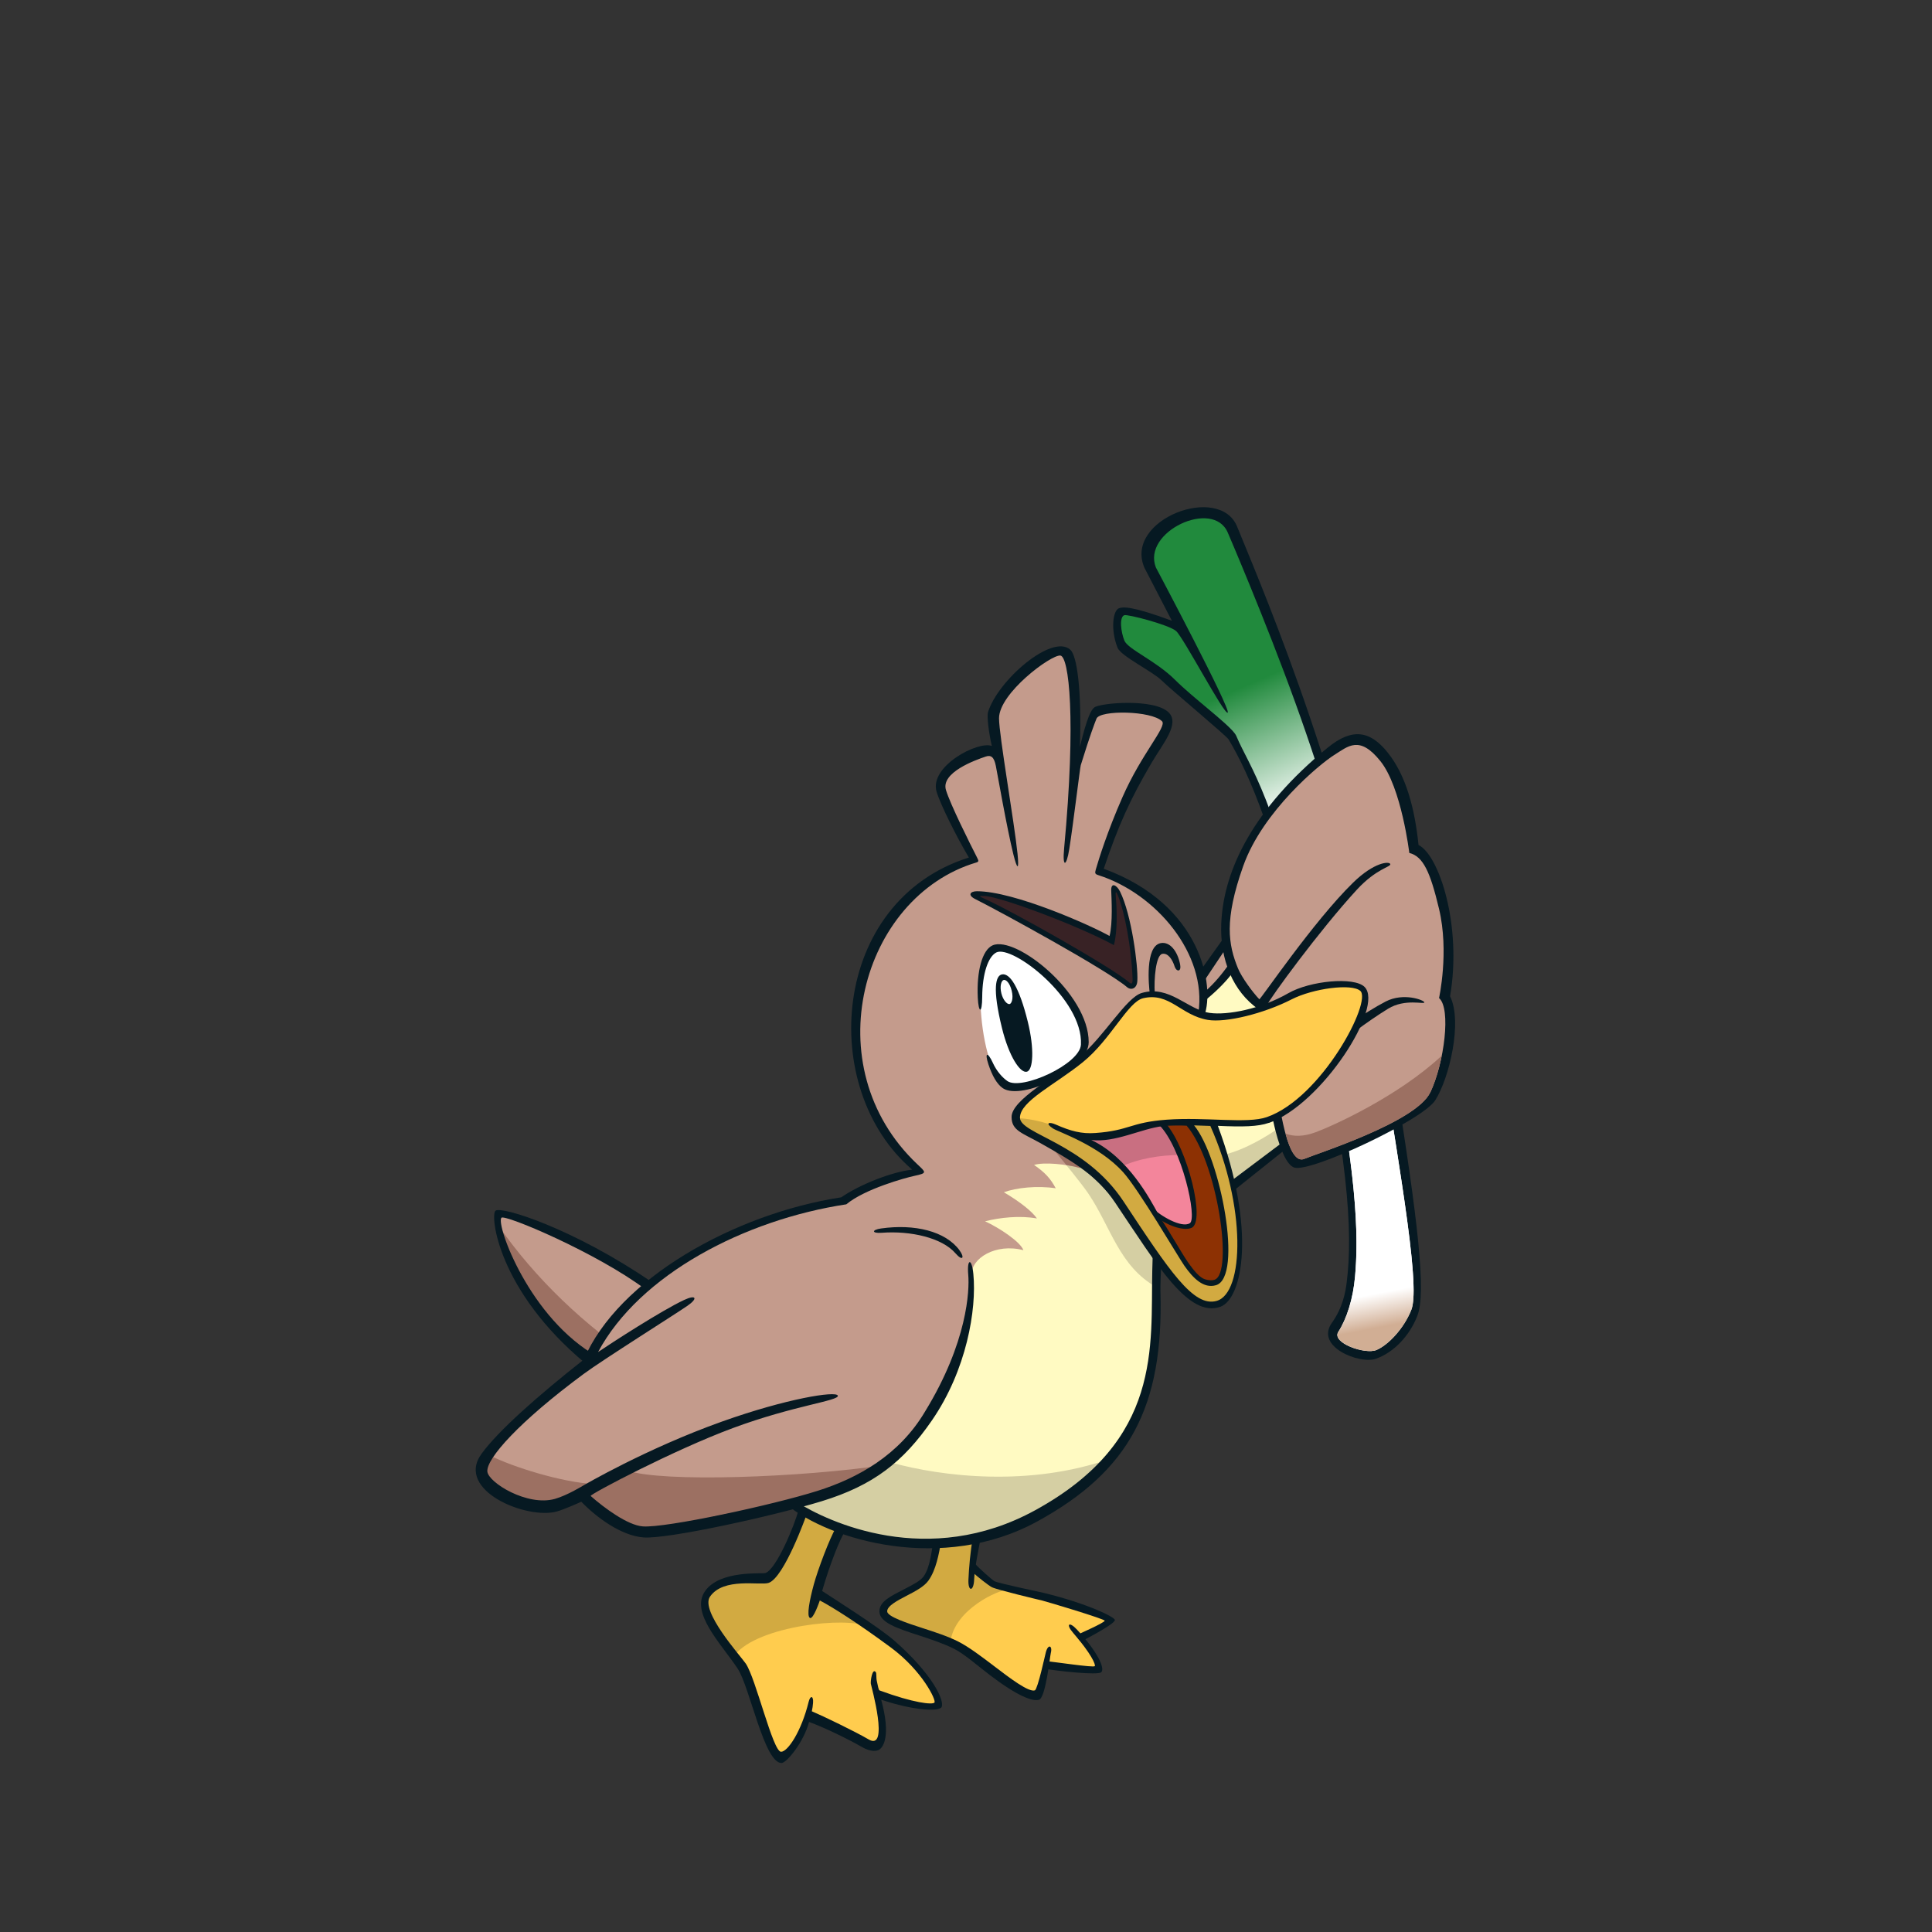 <svg width="800" height="800" viewBox="0 0 800 800" fill="none" xmlns="http://www.w3.org/2000/svg">
<rect x="0" y="0" width="800" height="800" fill="#333333" stroke="none"/>
<g clip-path="url(#clip0_42_65998)">
<path d="M387.713 639.904C387.317 642.264 385.749 651.631 383.464 653.595C381.179 655.559 375.042 659.185 372.134 660.827C369.225 662.47 365.6 665.398 365.675 667.116C365.751 668.834 370.717 672.158 376.93 673.952C383.143 675.746 394.153 679.372 396.513 680.788C398.874 682.205 410.752 690.854 413.83 693.29C416.909 695.726 426.181 702.109 428.692 701.467C431.204 700.825 433.262 689.513 433.262 689.513C440.268 690.608 454.035 692.27 454.828 691.08C455.621 689.891 451.203 681.959 447.596 678.107C451.051 676.464 459.795 671.894 459.549 671.101C459.304 670.307 448.068 665.284 438.777 662.848C429.486 660.412 413.434 656.862 411.243 655.842C409.053 654.822 402.821 648.76 402.821 648.76L404.237 637.033L387.713 639.866V639.904Z" fill="#FFCC4E"/>
<path d="M417.532 658.165C413.434 658.316 395.664 666.191 393.605 679.41C385.9 676.577 376.76 674.065 372.983 672.479C369.207 670.893 365.279 668.853 365.675 667.135C366.072 665.416 368.432 662.414 370.944 661.318C373.456 660.223 381.481 656.748 383.445 653.614C385.409 650.479 387.449 643.227 387.694 639.922L404.218 637.09C403.519 641.49 402.802 648.817 402.802 648.817C402.802 648.817 409.487 655.03 410.431 655.653C411.375 656.276 417.513 658.165 417.513 658.165H417.532Z" fill="#D2AA41"/>
<path d="M401.008 654.142C401.216 649.346 401.782 642.245 402.877 636.58C403.331 634.163 406.522 634.654 406.088 636.825C404.992 642.528 403.557 649.572 403.368 654.142C403.161 659.09 400.8 659.222 401.008 654.142Z" fill="#061922"/>
<path d="M446.085 676.936C446.746 676.577 457.321 671.969 457.434 671.1C457.529 670.42 433.697 663.282 431.638 662.772C429.976 662.376 412.867 658.316 410.695 657.22C409.487 656.616 404.898 653.066 402.443 650.762C401.99 650.346 403.179 646.872 403.765 647.533C405.295 649.289 410.828 654.255 411.81 654.746C413.641 655.672 430.524 659.165 432.11 659.562C450.258 663.981 461.608 669.571 461.645 670.817C461.702 672.498 448.275 679.372 447.633 679.73C447.388 679.863 445.31 677.351 446.085 676.917V676.936Z" fill="#061922"/>
<path d="M432.639 691.023C431.771 690.872 431.978 687.756 432.866 687.813C436.001 688.039 452.883 690.627 453.337 689.909C453.733 689.286 451.92 684.848 444.385 676.161C441.213 672.516 442.667 671.251 445.915 674.745C454.526 684.017 457.661 690.91 455.999 692.439C454.564 693.761 438.229 691.967 432.639 691.004V691.023Z" fill="#061922"/>
<path d="M409.827 693.573C404.766 689.72 399.252 684.829 395.04 682.714C391.018 680.694 385.579 678.824 380.556 677.2C371.152 674.16 364.202 671.761 364.145 667.267C364.089 663.037 369.244 660.752 374.098 658.221C377.308 656.559 381.085 654.69 382.426 652.801C385.183 648.911 385.693 642.547 386.561 637.581C386.769 636.391 386.958 635.277 387.166 634.257C387.335 633.388 388.185 632.841 389.054 632.992C389.923 633.162 390.489 634.012 390.319 634.88C390.111 635.881 389.923 636.976 389.715 638.128C388.79 643.416 387.638 649.988 384.465 654.463C382.671 656.994 379.007 658.901 375.476 660.733C371.661 662.716 367.337 664.963 367.356 667.229C367.375 669.42 375.835 672.158 382.01 674.16C387.147 675.822 392.434 677.54 396.683 679.674C401.159 681.94 406.522 686 411.696 689.947C418.06 694.8 425.973 700.843 428.541 699.937C429.75 699.2 432.715 685.471 433.055 684.187C434.037 680.505 435.906 681.468 435.113 684.489C434.773 685.792 433.017 702.845 430.279 703.808C427.578 704.733 421.044 702.127 409.827 693.573Z" fill="#061922"/>
<path d="M332.155 626.212C331.211 628.252 320.976 652.65 317.917 653.198C314.857 653.746 307.53 653.67 303.678 654.369C299.825 655.068 292.819 657.9 292.272 661.526C291.724 665.152 294.085 672.706 297.389 677.03C300.694 681.355 306.832 688.285 307.927 691.118C309.022 693.95 313.668 707.094 314.857 710.795C316.047 714.497 320.523 728.018 323.355 727.942C326.188 727.867 333.194 715.195 334.44 710.153C339.86 712.74 361.351 723.844 362.918 722.9C364.486 721.956 365.996 715.195 364.882 709.757C363.768 704.318 362.994 701.58 362.994 701.58C368.413 703.789 387.392 707.944 388.242 706.055C389.092 704.167 384.314 693.781 375.967 686.548C367.62 679.315 357.404 671.912 350.719 667.663C344.034 663.414 338.444 659.317 338.444 659.317C341.503 651.064 348.037 633.275 348.037 633.275L332.137 626.193L332.155 626.212Z" fill="#FFCC4E"/>
<path d="M359.16 673.593C350.813 669.193 313.913 673.272 304.471 685.075C299.523 678.937 291.139 669.609 292.442 663.131C293.745 656.654 300.581 654.161 303.413 654.048C306.246 653.934 315.915 654.765 317.936 653.217C319.956 651.668 325.603 643.189 327.491 638.94C329.379 634.691 332.571 626.307 332.571 626.307C335.63 628.082 347.792 632.916 347.792 632.916C344.487 639.752 339.539 655.351 338.463 659.354C344.827 663.244 359.16 673.593 359.16 673.593Z" fill="#D2AA41"/>
<path d="M276.919 554.319C276.919 554.319 277.598 539.325 260.13 527.503C222.645 502.123 207.726 502.311 206.744 502.953C204.025 504.729 210.899 534.32 236.959 556.661C247.1 565.347 261.906 567.16 261.906 567.16L276.937 554.319H276.919Z" fill="#C49B8C"/>
<path d="M206.329 507.41C206.555 516.305 216.092 539.438 238.13 558.322C248.271 567.009 262.321 567.991 262.321 567.991L266.117 564.743C242.001 549.182 221.247 528.901 206.31 507.41H206.329Z" fill="#9C7062"/>
<path d="M261.207 573.75C260.584 573.58 253.88 574.052 242.587 564.686C205.913 534.244 202.892 502.953 205.196 501.31C207.896 499.402 237.564 508.75 269.988 530.939C283.528 540.212 283.868 554.828 283.849 555.47L283.717 558.284L281.564 560.116L267.08 572.428L264.493 574.638L261.207 573.769V573.75ZM277.353 555.149C277.353 555.149 279.241 542.912 267.552 534.093C247.289 518.816 208.878 502.613 207.613 504.256C205.328 507.183 219.321 546.16 247.516 561.815C255.258 566.121 262.34 567.991 262.34 567.991L277.372 555.149H277.353Z" fill="#061922"/>
<path d="M402.065 527.163C403.085 576.263 371.926 614.976 327.321 622.057C363.579 646.834 412.206 644.36 445.348 617.582C476.356 592.522 480.813 565.499 478.679 520.648C474.43 514.983 463.666 500.782 460.645 496.042C457.076 491.547 450.466 485.41 445.632 481.388C440.797 477.365 433.942 473.135 428.994 470.888C424.047 468.641 421.913 465.94 420.383 464.751C418.854 463.561 408.354 466.998 402.915 476.194C397.476 485.391 393.246 500.744 396.192 508.997C399.138 517.249 402.065 523.651 402.084 527.182L402.065 527.163Z" fill="#FFFAC2"/>
<path d="M479 533.074C478.925 529.731 479.095 524.311 478.925 520.704C474.676 515.039 463.685 500.744 460.645 496.023C457.075 491.528 450.466 485.391 445.632 481.368C442.383 478.668 438.21 475.873 434.32 473.645C441.288 482.01 448.162 490.546 450.579 494.115C460.021 508.033 463.326 524.33 478.981 533.074H479Z" fill="#D5CFA3"/>
<path d="M402.273 527.768C402.859 566.575 383.03 593.731 364.844 608.121C348.037 621.434 312.44 624.173 298.749 627.005C288.589 629.101 278.92 633.615 266.173 634.313C259.564 634.672 249.65 624.871 241.397 618.507C235.732 622.039 228.178 623.927 224.401 623.228C220.624 622.53 205.989 616.619 202.93 614.504C199.87 612.389 198.681 608.14 201.513 603.419C207.405 593.599 229.594 575.564 242.813 566.367C259.337 526.238 315.046 500.272 349.265 496.967C359.179 489.187 370.982 486.354 379.008 485.41L380.178 483.994C362.484 470.548 354.93 446.697 354.458 421.675C353.986 396.654 372.398 365.268 403.331 355.901C399.403 348.82 392 333.712 390.735 329.935C388.903 324.44 389.526 322.986 392.302 319.549C394.342 317.037 401.895 312.788 404.426 311.844C406.938 310.9 410.563 310.277 412.924 311.693C412.603 309.332 410.526 296.963 411.961 293.904C417.702 281.704 431.94 272.583 438.078 270.072C442.78 268.145 444.555 283.215 444.876 286.671C445.405 292.544 445.972 308.709 444.725 321.758C446.141 316.716 450.863 301.93 452.128 298.776C453.393 295.622 454.488 294.206 457.793 293.583C462.665 292.657 474.94 293.432 479.038 294.678C483.136 295.924 485.024 299.55 482.815 302.855C475.375 314.016 461.419 339.056 455.584 360.773C471.314 365.022 493.673 381.697 497.28 405.001C497.809 407.984 497.507 420.202 497.507 420.202C495.203 419.655 491.672 417.917 489.727 416.501C478.868 408.475 470.974 410.628 464.006 420.165C454.715 432.836 446.935 439.861 427.068 453.571C422.782 456.517 420.251 460.407 420.704 463.636C421.346 468.207 443.535 477.875 447.407 483.729C441.25 481.992 432.394 481.142 428.182 482.37C432.79 485.561 435.019 488.035 437.153 492.039C429.372 490.868 420.874 491.812 415.681 493.682C422.649 497.817 427.408 501.689 429.372 504.54C422.291 503.237 413.981 504.162 407.901 505.711C413.793 508.43 422.517 514.19 423.764 517.665C412.282 514.7 402.198 520.988 402.311 527.806L402.273 527.768Z" fill="#C49B8C"/>
<path d="M447.388 483.654C445.688 481.086 440.439 477.781 435.038 474.477C437.285 477.177 439.475 479.859 441.515 482.389C443.573 482.71 445.594 483.144 447.388 483.654Z" fill="#9C7062"/>
<path d="M507.232 390.195L496.827 405.378C496.827 405.378 497.413 420.108 497.488 420.146C505.212 422.941 515.088 420.033 523.265 417.143C517.883 413.461 509.329 402.3 507.232 390.195Z" fill="#FFFAC2"/>
<path d="M528.402 462.105C523.794 465.259 511.311 465.524 502.511 464.995C504.211 469.735 509.215 485.107 510.273 490.885C515.39 487.071 526.834 478.403 531.952 474.324C530.252 470.245 529.327 467.091 528.402 462.105Z" fill="#FFFAC2"/>
<path d="M529.742 466.959C525.135 470.113 516.051 475.929 506.93 478.139C508.63 482.879 509.215 485.107 510.273 490.885C515.39 487.071 526.834 478.403 531.952 474.324C531.159 472.775 530.215 469.168 529.742 466.959Z" fill="#D5CFA3"/>
<path d="M349.793 634.313C347.943 637.014 343.807 647.136 340.427 658.787C344.619 661.582 363.711 673.574 370.377 679.409C386.07 693.138 391.264 704.28 389.885 706.867C388.846 708.831 378.139 708.283 364.882 703.808C368.98 718.915 365.675 723.24 364.334 724.316C363.352 725.109 360.765 725.657 356.781 723.334C351.682 720.369 341.465 715.346 335.007 713.023C332.76 721.521 325.697 729.944 323.676 730.019C316.481 730.265 310.476 698.482 305.434 690.91C298.579 680.58 285.662 667.795 291.97 658.825C298.126 650.063 315.632 651.781 316.916 651.366C321.429 649.855 328.964 631.764 330.682 625.154M333.968 627.232C333.968 627.232 324.772 653.273 318.257 655.445C314.706 656.616 299.58 653.009 293.99 661.148C289.892 667.096 306.341 685.339 308.777 688.814C312.912 694.705 320.013 725.374 323.412 725.374C326.207 725.374 331.834 716.951 334.856 704.639C335.536 701.881 336.895 702.165 336.669 705.111C336.574 706.244 336.423 707.528 336.159 708.604C340.804 710.568 354.005 716.932 359.689 720.256C368.376 725.317 360.784 698.331 360.595 697.198C360.406 696.065 361.2 690.551 362.635 692.383C363.031 692.893 362.729 694.687 363.088 696.141C363.56 698.105 363.749 699.804 364.221 699.974C378.441 705.205 386.089 705.961 386.939 704.997C387.77 704.053 381.878 691.816 368.923 682.223C354.987 671.912 344.43 665.302 339.464 662.715C339.464 662.715 336.782 670.741 335.366 669.948C333.949 669.155 335.215 662.545 336.99 656.049C338.652 649.968 343.429 637.203 346.224 632.406" fill="#061922"/>
<path d="M507.232 390.195L497.79 403.924C498.149 406.644 498.262 412.422 498.262 412.422C501.567 410.779 510.537 400.506 510.537 400.506C509.48 397.787 507.232 390.195 507.232 390.195Z" fill="#C49B8C"/>
<path d="M496.582 402.583L507.025 387.967L507.912 392.272L497.885 407.286L496.582 402.583Z" fill="#061922"/>
<path d="M509.838 488.961L531.48 472.701L532.235 475.949L510.801 493.059L509.838 488.961Z" fill="#061922"/>
<path d="M537.504 413.008L539.128 414.632L539.374 416.917L544.435 464.694L541.432 468.603" fill="#9C7062"/>
<path d="M577.161 443.354L569.079 399.221C556.804 321.248 517.354 230.924 512.312 218.177C505.117 199.972 465.139 215.155 473.92 235.173L485.251 257.041C468.425 250.809 465.007 251.3 463.383 251.847C460.796 252.716 459.814 260.836 462.76 268.22C464.157 271.714 477.338 278.078 481.021 281.76C484.552 285.292 507.629 304.478 508.724 306.159C517.524 320.889 528.572 346.232 542.433 407.738C558.258 478.044 560.335 509.808 557.616 531.185C557.144 534.924 556.011 541.477 551.535 547.709C544.378 557.68 562.941 564.931 569.626 562.665C577.048 560.135 583.658 553.148 586.887 544.876C590.588 535.415 587.397 506.522 577.18 443.373L577.161 443.354Z" fill="#061922"/>
<path d="M566.189 400.241C560.297 362.736 547.815 322.664 536.409 291.108C524.058 256.871 508.384 220.518 508.384 220.518C502.322 206.374 472.749 220.197 478.641 235.003C478.641 235.003 509.952 294.016 508.365 295.093C506.911 296.075 490.01 263.896 486.988 261.29C483.967 258.684 466.933 254.284 465.573 254.737C463.402 255.454 464.119 261.611 465.573 265.236C467.028 268.862 478.604 273.564 486.573 281.515C493.862 288.804 507.667 298.983 511.179 303.553C511.5 303.968 511.765 304.365 511.897 304.686C517.694 318.434 527.911 328.556 545.19 405.302C563.281 485.655 562.337 513.944 561.109 528.371C560.316 537.776 557.635 546.123 554.179 551.467C551.176 556.094 565.34 560.947 569.91 559.021C574.782 556.981 581.335 550.107 584.394 542.346C588.53 531.789 578.483 478.422 566.189 400.241Z" fill="url(#paint0_linear_42_65998)"/>
<path d="M551.856 436.745C563.017 493.455 562.186 516.003 561.128 528.372C560.335 537.777 557.654 546.124 554.198 551.468C551.195 556.095 565.359 560.948 569.929 559.022C574.801 556.982 581.354 550.108 584.413 542.347C587.963 533.245 581.014 492.322 571.137 431.137L551.875 436.745H551.856Z" fill="url(#paint1_linear_42_65998)"/>
<path d="M600.446 412.515C605.45 383.263 595.932 354.125 587.378 349.876C585.81 334.768 582.26 321.171 574.631 311.635C567.341 302.514 559.92 301.286 549.76 309.595C519.111 334.674 506.647 360.111 505.703 382.3C505.061 397.219 510.499 410.627 521.282 418.029C520.603 421.202 516.901 426.867 517.751 432.363C519.734 445.261 523.379 450.983 525.852 453.985C525.286 456.214 529.629 481.594 535.993 483.483C542.905 485.522 589.077 463.824 594.289 455.628C600.106 446.507 605.696 423.071 600.427 412.515H600.446Z" fill="#061922"/>
<path d="M592.25 452.362C598.047 440.049 600.937 417.614 595.876 413.271C595.876 413.271 600.125 394.16 595.876 376.352C592.25 361.15 589.36 354.635 583.563 353.181C583.563 353.181 580.315 326.044 571.609 315.186C562.922 304.327 558.22 309.029 552.423 312.655C546.625 316.281 522.906 335.751 514.786 358.62C506.817 381.054 508.63 391.195 512.614 400.958C514.106 404.641 518.771 411.005 521.452 413.762C521.83 414.159 543.83 381.526 560.316 365.456C569.041 356.939 575.311 356.58 575.688 357.789C576.066 358.997 569.966 359.583 561.865 368.383C546.417 385.152 525.607 413.668 524.568 416.33C523.53 418.993 522.397 420.862 523.473 426.282C524.795 432.892 526.419 441.749 528.288 446.885C528.515 447.489 555.841 424.016 573.781 414.706C581.165 410.873 589.719 414.121 589.795 415.065C589.87 416.009 581.845 413.365 574.782 417.69C557.427 428.322 532.519 449.85 530.876 452.702C529.818 454.552 529.252 455.232 530.687 462.465C532.141 469.697 535.03 482.01 540.091 479.838C545.152 477.667 586.415 464.636 592.212 452.324L592.25 452.362Z" fill="#C49B8C"/>
<path d="M532.311 469.414C533.973 475.533 536.484 481.424 540.129 479.876C545.19 477.704 586.452 464.674 592.25 452.361C594.252 448.112 595.894 442.655 596.99 437.141C578.804 454.099 551.762 466.26 544.737 468.847C539.732 470.698 535.672 470.679 532.311 469.414Z" fill="#9C7062"/>
<path d="M482.815 480.896C482.739 481.35 482.607 481.727 482.494 482.048C482.626 481.69 482.739 481.331 482.815 480.896Z" fill="#061922"/>
<path d="M199.531 610.405C199.852 614.862 221.946 625.475 229.576 623.303C234.637 621.849 241.492 617.09 245.571 614.484C232.691 613.748 212.504 607.573 202.628 602.568C200.89 605.099 199.417 609.046 199.531 610.405Z" fill="#9C7062"/>
<path d="M259.791 608.932C251.141 613.011 242.02 618.298 242.322 618.563C247.95 623.548 258.582 633.425 264.852 633.916C274.256 634.633 278.297 632.329 296.37 627.873C310.25 624.436 347.471 622.151 366.412 606.646C331.872 611.783 274.332 613.936 259.791 608.932Z" fill="#9C7062"/>
<path d="M368.621 605.514C358.442 614.333 345.035 619.866 327.548 622.737C379.706 655.312 429.788 635.408 459.493 604.098C426.445 615.655 390.527 611.614 368.621 605.514Z" fill="#D5CFA3"/>
<path d="M397.307 517.702C391.471 509.771 378.687 506.73 364.863 508.675C360.916 509.223 360.86 510.79 365.109 510.469C377.025 509.563 390.055 512.509 395.645 518.967C398.647 522.423 399.535 520.742 397.288 517.702H397.307Z" fill="#061922"/>
<path d="M404.558 369.044C401.65 369.044 400.668 370.686 403.727 372.235C413.944 377.353 458.095 401.468 466.706 408.776C468.331 410.155 470.842 409.437 470.955 406.057C471.314 400.033 468.557 378.712 463.76 369.119C462.457 366.532 460.021 365.116 460.135 368.76C460.248 372.197 460.833 382.206 459.436 387.569C451.75 383.207 419.987 369.044 404.558 369.044Z" fill="#061922"/>
<path d="M407.636 371.009C405.276 370.933 405.37 371.141 407.051 371.877C418.419 376.825 460.55 400.638 467.556 406.776C468.387 407.512 469.067 407.72 468.973 405.208C468.501 392.14 465.592 377.599 463.081 371.216C462.137 368.818 461.759 368.667 462.061 371.915C462.533 377.108 462.722 385.927 461.23 391.347C446.67 383.397 414.265 371.235 407.655 371.009H407.636Z" fill="#382225"/>
<path d="M411.715 392.367C401.631 395.388 405.54 446.621 417.607 449.964C421.309 450.984 429.958 448.623 435.774 445.639C445.348 440.729 449.125 436.14 449.069 432.194C448.955 423.903 445.443 415.5 437.511 407.568C427.352 397.409 417.513 390.648 411.696 392.385L411.715 392.367Z" fill="white"/>
<path d="M411.111 440.105C412.754 443.712 415.228 446.318 417.135 447.64C422.97 451.682 447.199 440.672 447.596 432.533C448.502 413.611 419.005 391.006 412.527 394.405C409.166 396.162 406.768 403.168 406.711 412.836C406.673 419.918 405.2 419.597 404.879 413.139C404.35 402.223 406.711 393.31 411.036 391.44C420.61 387.305 450.806 411.288 450.806 431.551C450.806 442.598 423.216 455.912 415.284 450.624C412.716 448.906 410.771 445.185 409.298 440.766C407.58 435.63 408.996 435.46 411.13 440.124L411.111 440.105Z" fill="#061922"/>
<path d="M425.18 443.789C427.805 443.147 428.39 434.404 425.576 423.035C422.026 408.607 418.06 402.697 414.775 403.509C412.357 404.113 410.79 409.023 414.888 425.66C417.796 437.501 422.46 444.45 425.161 443.77L425.18 443.789Z" fill="#061922"/>
<path d="M418.079 415.764C418.816 415.575 419.741 413.592 418.929 410.25C418.079 406.813 416.493 405.566 415.624 405.774C414.567 406.038 413.925 408.418 414.642 411.307C415.322 414.083 417.022 416.009 418.079 415.745V415.764Z" fill="white"/>
<path d="M488.688 399.466C487.612 393.744 484.345 389.778 480.587 390.534C474.09 391.837 475.658 408.096 476.13 411.571L478.169 411.382C477.754 405.377 478.641 395.5 481.266 394.971C483.627 394.499 485.497 397.332 486.403 400.24C487.083 402.393 489.254 402.601 488.669 399.485L488.688 399.466Z" fill="#061922"/>
<path d="M465.932 484.428C455.905 473.343 440.306 468.849 438.153 467.432C434.849 465.242 434.924 465.468 437.757 466.734C444.008 469.491 447.86 471.247 453.657 470.831C467.821 469.812 468.123 466.035 483.325 464.94C499.641 463.769 517.128 466.583 525.267 463.769C547.966 455.875 569.853 414.235 564.849 409.873C561.279 406.757 543.66 407.663 534.709 412.233C523.152 418.163 508.233 422.299 500.793 421.052C489.575 419.164 484.307 409.495 473.335 412.082C467.028 413.574 458.548 429.966 446.972 439.389C435.396 448.793 421.006 455.988 421.006 462.843C421.006 469.698 447.671 474.268 463.723 498.573C482.758 527.371 494.429 542.875 504.003 540.194C515.523 536.965 517.033 498.61 502.19 465.449C498.659 465.336 492.125 464.751 492.125 464.751C503.021 477.932 514.484 527.711 503.134 531.073C498.055 532.583 495.052 529.109 491.332 523.764C488.65 519.912 472.542 491.812 465.913 484.504L465.932 484.428Z" fill="#FFCC4E"/>
<path d="M421.025 463.07C421.743 469.453 447.879 474.57 463.723 498.516C482.758 527.314 494.429 542.818 504.003 540.137C515.523 536.908 517.033 498.553 502.19 465.393C498.659 465.279 492.125 464.694 492.125 464.694C503.021 477.875 514.484 527.654 503.134 531.016C498.055 532.526 495.052 529.052 491.332 523.707C488.65 519.855 472.542 491.755 465.913 484.447C455.886 473.362 440.287 468.867 438.134 467.451C436.51 466.374 435.698 465.883 435.642 465.808C430.354 464.165 425.199 462.975 421.006 463.07H421.025Z" fill="#D2AA41"/>
<path d="M481.04 465.222C489.972 475.457 496.336 504.596 493.164 507.032C490.916 508.75 484.722 507.239 477.811 502.518C481.663 508.033 487.97 518.967 491.03 523.291C493.333 526.539 496.431 529.825 498.508 530.448C500.151 530.939 502.455 531.26 503.456 530.92C511.425 528.277 504.74 479.631 492.049 464.75C490.161 464.636 484.552 464.844 481.04 465.222Z" fill="#8D3103"/>
<path d="M447.671 470.737C463.005 477.932 475.507 497.439 478.755 503.312C487.8 509.488 491.577 508.26 493.164 507.033C496.317 504.597 489.878 475.231 480.964 464.996C472.334 465.978 457.472 471.983 447.69 470.737H447.671Z" fill="#F3859B"/>
<path d="M488.178 478.272C486.12 472.946 483.665 468.093 480.964 464.996C472.334 465.978 457.472 471.983 447.69 470.737C453.676 473.551 459.209 478.234 463.949 483.238C471.541 479.631 480.662 478.31 488.197 478.272H488.178Z" fill="#C96F81"/>
<path d="M482.89 465.392C491.672 475.59 499.339 505.862 493.39 508.43C489.915 509.922 482.928 507.221 478.698 503.841C478.037 503.312 475.922 498.931 476.81 499.837C480.454 503.501 489.273 508.638 492.691 506.504C495.883 504.502 489.406 475.307 480.001 465.846C479.227 465.071 481.739 464.052 482.89 465.392Z" fill="#061922"/>
<path d="M457.057 359.677C463.043 341.888 467.896 331.086 476.923 315.733C481.587 307.821 488.631 299.719 483.929 295.017C478.018 289.106 455.678 291.032 453.148 292.921C451.845 293.903 450.164 296.849 447.161 309.294C447.954 285.292 445.915 271.43 443.177 269.013C435.604 262.309 413.207 281.685 409.109 294.904C408.599 296.566 409.43 303.477 410.696 308.897C405.068 306.65 384.673 317.301 387.827 327.857C389.432 333.22 396.249 346.817 401.197 355.088C344.015 373.066 338.425 450.813 377.742 484.333C369.301 485.22 355.893 490.546 348.358 495.777C303.923 502.613 255.919 529.712 241.737 562.967C222.758 577.905 206.216 592.559 199.379 602.001C188.37 617.203 218.245 629.384 230.633 625.852C233.522 625.021 238.734 622.736 240.698 621.83C246.949 628.288 257.147 635.899 266.457 636.616C276.39 637.391 320.277 627.741 340.257 621.622C361.672 615.05 374.041 605.363 385.9 588.14C400.253 567.292 404.464 542.195 403.047 527.559C402.405 520.855 400.328 520.987 400.932 527.88C401.48 534.225 400.649 555.735 383.049 584.477C372.285 602.662 355.062 612.104 338.52 617.335C319.937 623.209 275.578 632.783 266.155 632.046C259.885 631.574 250.235 624.436 244.589 619.451C243.965 618.884 278.902 600.453 303.413 591.351C328.756 581.946 347.584 580.039 346.923 577.905C346.281 575.828 325.621 579.132 299.032 588.612C267.552 599.83 241.454 615.164 241.454 615.164C241.454 615.164 234.92 619.186 229.84 620.64C218.339 623.926 202.137 613.842 201.797 609.291C201.419 603.946 214.865 588.763 241.662 568.935C249.461 563.156 279.657 544.159 284.624 540.722C289.118 537.625 288.268 535.963 283.283 538.285C273.878 542.686 253.143 556.131 247.648 559.851C264.87 527.71 308.342 505.068 350.436 498.685C358.027 492.359 374.702 487.732 378.8 486.863C384.031 485.749 383.408 485.447 379.82 482.067C337.028 441.598 356.781 371.31 404.256 357.147C405.389 356.807 405.276 356.448 404.501 354.937C401.688 349.404 393.492 333.088 391.698 327.12C389.526 319.888 403.822 314.732 408.165 313.278C410.318 312.561 411.602 313.373 412.357 317.15C412.848 319.586 416.984 343.191 419.59 353.672C421.271 360.433 422.045 360.376 421.327 353.445C419.93 339.981 413.679 304.459 413.679 297.434C413.679 286.991 435.207 271.053 439.06 271.449C442.61 271.808 445.688 297.396 440.627 351.33C439.872 359.318 441.572 359.073 442.761 351.595C444.442 341 447.18 317.98 447.52 316.847C451.505 304.025 453.129 299.851 454.035 297.566C455.489 293.941 476.772 294.243 481.172 298.662C483.344 300.833 472.75 311.956 464.799 330.066C458.586 344.173 455.017 355.636 453.752 360.017C453.299 361.584 453.412 361.943 454.791 362.378C478.642 369.95 499.924 395.029 496.223 419.446L498.697 420.504C503.059 408.625 497.752 374.596 457 359.715L457.057 359.677Z" fill="#061922"/>
<path d="M329.663 621.812C342.882 630.31 384.352 649.628 428.636 625.362C481.474 596.412 476.413 557.322 477.131 526.181C477.169 524.538 477.301 520.818 477.32 519.27L480.851 522.574C480.681 526.351 480.454 532.753 480.511 534.698C481.871 582.589 467.67 609.084 429.523 629.989C390.3 651.479 343.297 637.788 325.603 622.907L329.644 621.812H329.663Z" fill="#061922"/>
<path d="M498.489 411.005C503.059 407.077 506.232 402.979 508.762 399.466C509.272 398.749 510.877 402.148 510.537 402.601C507.912 406.17 504.287 409.89 499.603 413.781C499.301 414.026 498.244 411.231 498.489 411.024V411.005Z" fill="#061922"/>
<path d="M525.38 464.958C520.886 466.525 514.673 466.657 504.287 466.185C520.357 509.374 514.427 537.832 505.344 541.099C492.163 545.82 479.151 523.877 461.759 497.986C454.451 487.109 445.16 481.406 430.845 473.361C423.292 469.112 418.873 468.187 418.873 462.521C418.873 455.383 436.869 445.979 447.105 437.556C457.113 429.304 466.291 413.082 472.75 411.175C484.307 407.757 491.747 418.143 500.963 419.427C508.158 420.447 521.962 417.879 533.425 411.288C542.414 406.114 560.675 404.358 565.019 408.644C573.309 416.821 547.23 457.347 525.399 464.995L525.38 464.958ZM464.95 485.258C454.923 474.173 438.135 468.697 436.001 467.261C432.696 465.071 434.263 464.372 437.096 465.619C443.347 468.376 447.841 469.584 453.62 469.15C467.783 468.13 467.934 464.75 483.117 463.636C499.433 462.465 516.391 465.411 524.549 462.578C547.249 454.684 568.267 414.668 563.262 410.287C559.693 407.171 543.755 409.249 534.823 413.819C523.265 419.748 507.572 423.563 500.132 422.317C488.915 420.428 484.326 410.759 473.335 413.347C467.028 414.838 460.022 430.38 448.427 439.785C436.85 449.189 422.347 455.95 422.347 462.805C422.347 469.66 449.163 473.172 465.215 497.458C484.25 526.256 494.183 541.364 503.758 538.682C515.277 535.453 516.014 499.365 501.171 466.223C497.639 466.109 494.448 465.996 494.448 465.996C505.344 479.177 514.862 528.806 503.531 532.167C498.451 533.678 494.108 529.41 490.388 524.066C487.706 520.213 471.56 492.548 464.95 485.239V485.258ZM481.323 466.336C490.255 476.571 496.317 504.596 493.164 507.032C490.916 508.75 487.158 508.732 480.247 504.029C484.099 509.544 489.179 518.797 492.219 523.121C494.523 526.37 496.903 529.127 498.98 529.731C500.623 530.222 501.907 530.26 502.908 529.92C510.877 527.276 504.06 481.009 491.37 466.128C489.481 466.015 484.817 465.958 481.304 466.317L481.323 466.336ZM451.864 472.039C467.198 479.234 476.3 496.721 479.548 502.613C488.594 508.788 491.577 508.259 493.164 507.032C496.317 504.596 490.255 476.553 481.323 466.336C472.693 467.318 461.646 473.286 451.864 472.039Z" fill="#061922"/>
</g>
<defs>
<linearGradient id="paint0_linear_42_65998" x1="513.256" y1="345.986" x2="484.968" y2="281.118" gradientUnits="userSpaceOnUse">
<stop stop-color="white"/>
<stop offset="0.79" stop-color="#218A3D"/>
</linearGradient>
<linearGradient id="paint1_linear_42_65998" x1="562.715" y1="493.436" x2="574.725" y2="556.17" gradientUnits="userSpaceOnUse">
<stop stop-color="white"/>
<stop offset="0.67" stop-color="white"/>
<stop offset="0.89" stop-color="#D1AE94"/>
<stop offset="1" stop-color="#D1AE94"/>
</linearGradient>
<clipPath id="clip0_42_65998">
<rect width="405.561" height="520" fill="white" transform="translate(197 210)"/>
</clipPath>
</defs>
</svg>
